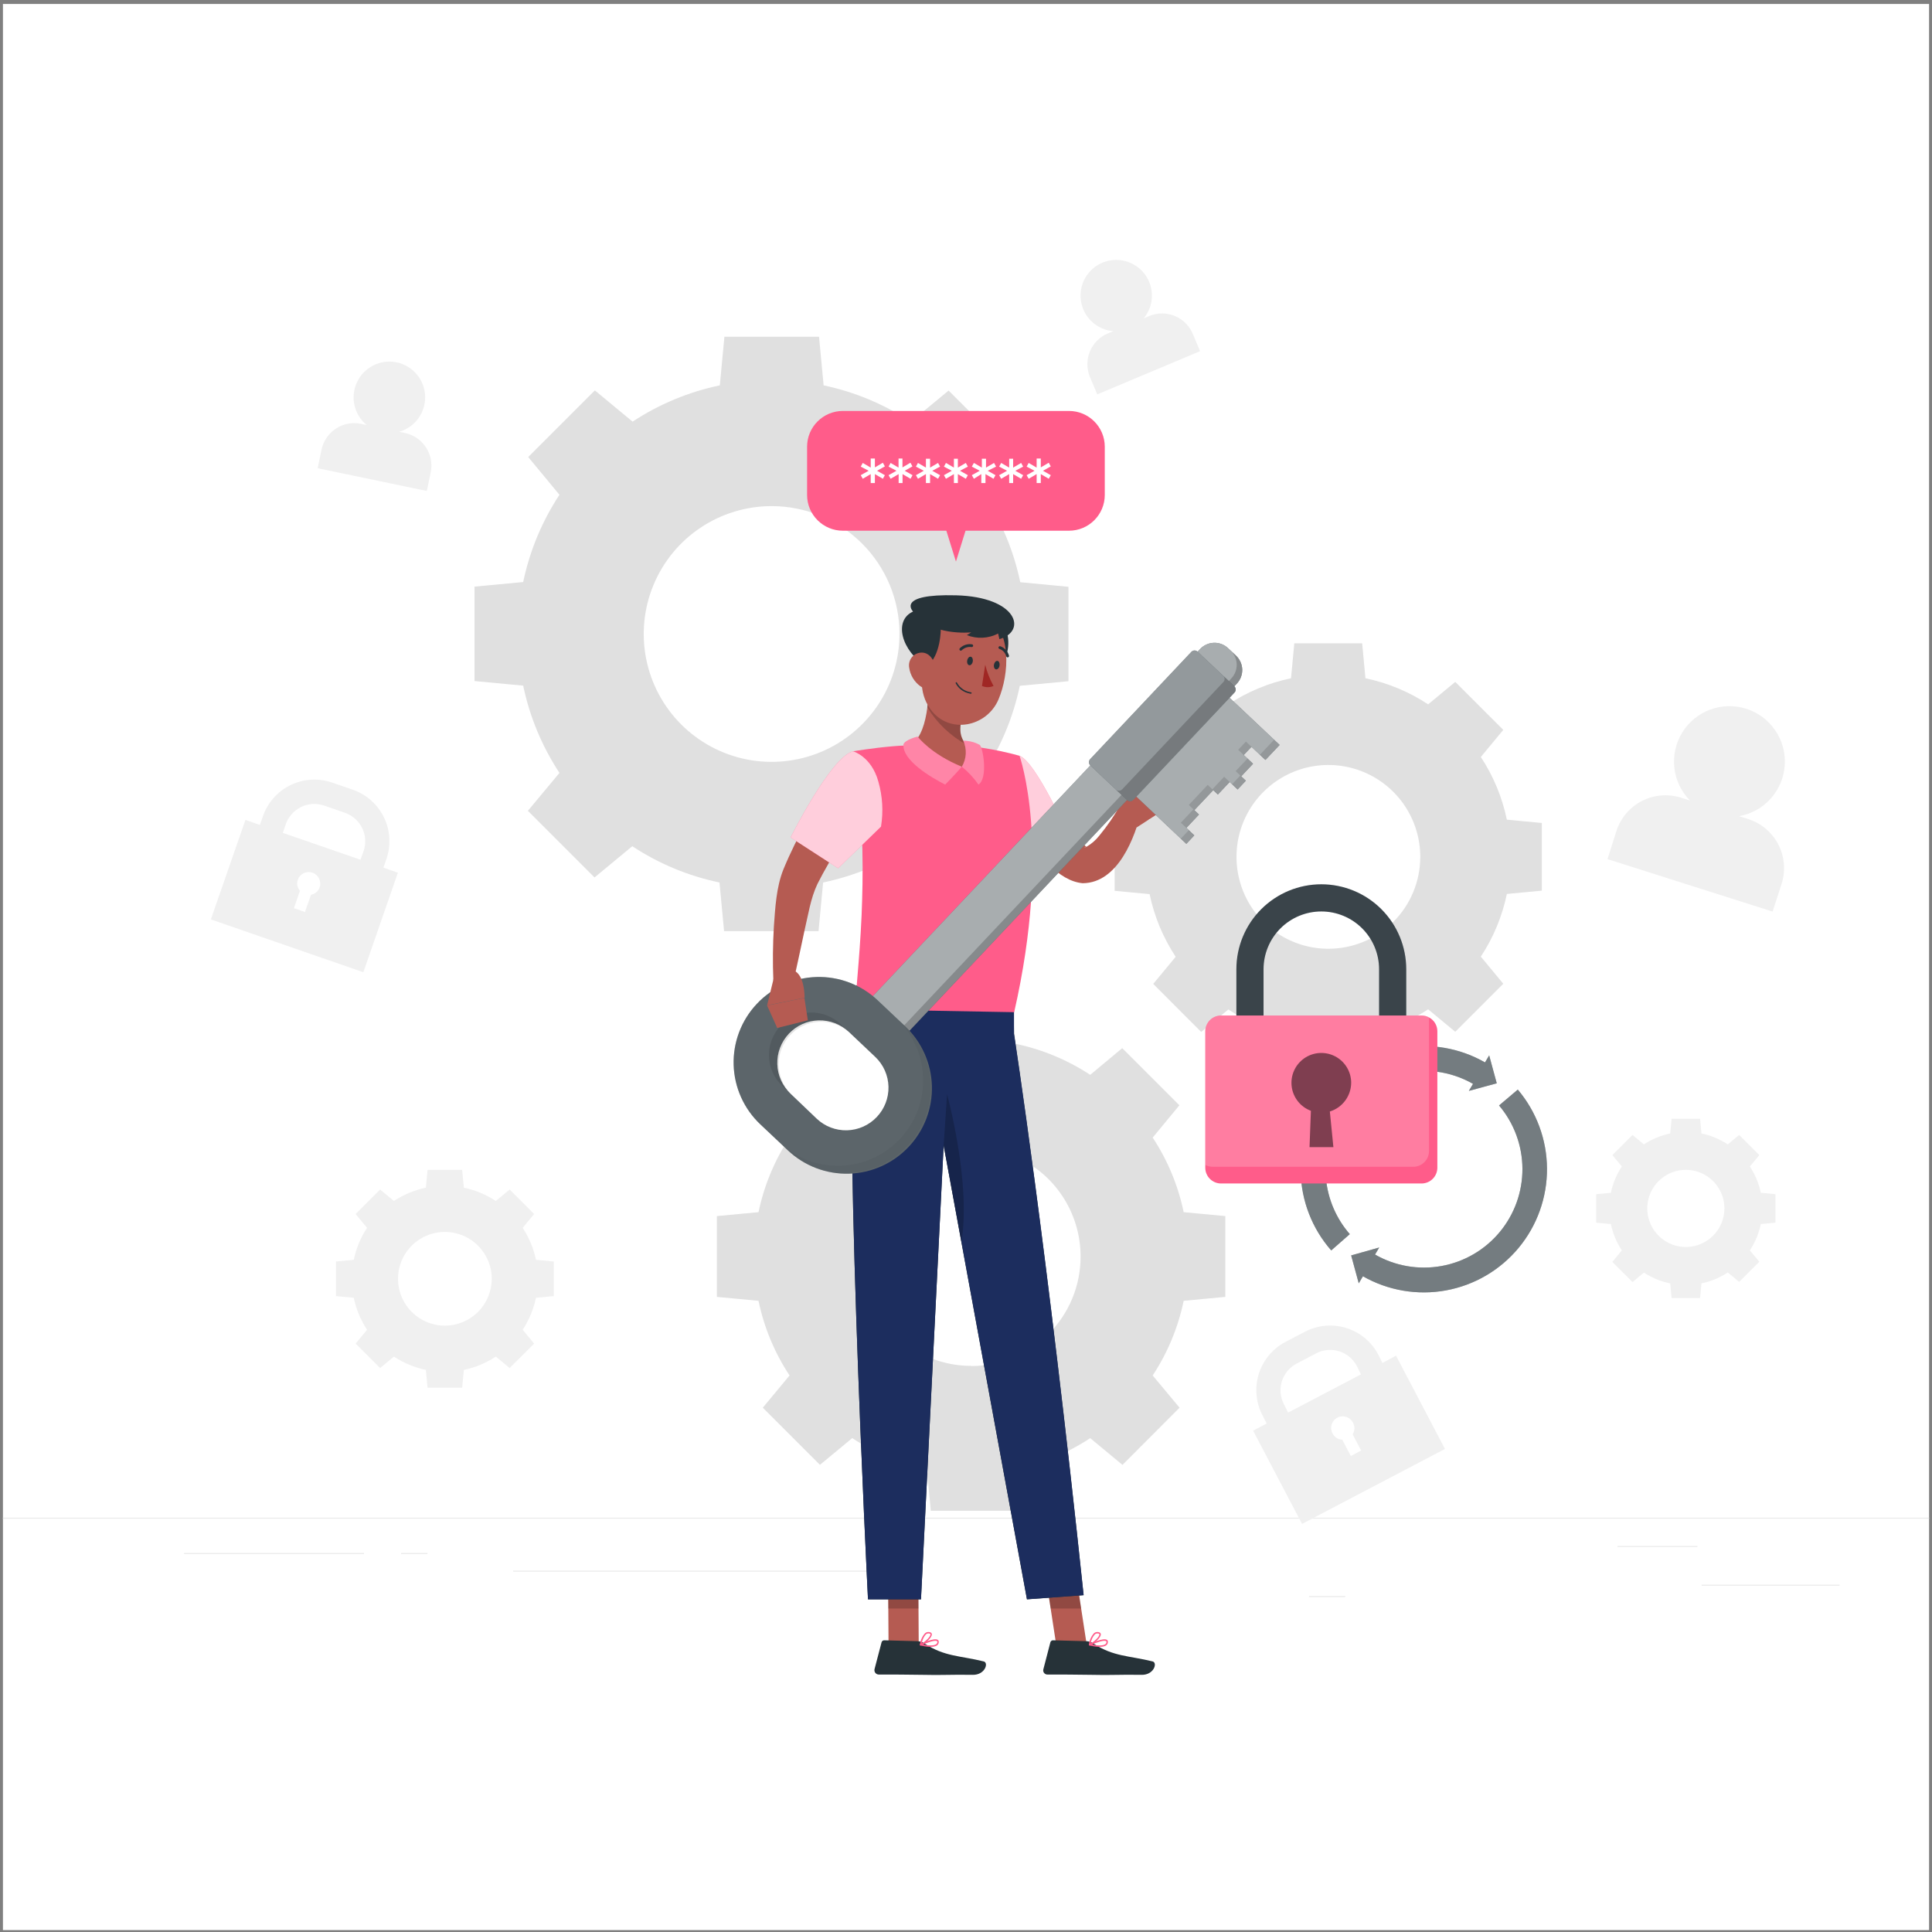 <svg width="329" height="329" viewBox="0 0 329 329" fill="none" xmlns="http://www.w3.org/2000/svg">
<rect x="0" y="0" width="329" height="329" fill="#808080" stroke="none"/>
<g clip-path="url(#clip0_3030_51570)">
<rect width="328" height="328" transform="translate(0.5 0.677)" fill="white"/>
<path d="M348.792 258.442H-5.863V258.619H348.792V258.442Z" fill="#EBEBEB"/>
<path d="M313.256 269.855H289.763V270.032H313.256V269.855Z" fill="#EBEBEB"/>
<path d="M229.075 271.784H222.911V271.961H229.075V271.784Z" fill="#EBEBEB"/>
<path d="M289.054 263.272H275.442V263.45H289.054V263.272Z" fill="#EBEBEB"/>
<path d="M61.982 264.464H31.347V264.641H61.982V264.464Z" fill="#EBEBEB"/>
<path d="M72.792 264.464H68.302V264.641H72.792V264.464Z" fill="#EBEBEB"/>
<path d="M153.838 267.457H87.39V267.634H153.838V267.457Z" fill="#EBEBEB"/>
<path d="M173.741 99.145C172.635 93.847 170.539 88.805 167.563 84.285L172.883 77.858L161.534 66.509L155.107 71.829C150.591 68.845 145.552 66.739 140.255 65.623L139.474 57.345H123.359L122.578 65.623C117.283 66.728 112.243 68.824 107.725 71.801L101.299 66.481L89.95 77.83L95.27 84.256C92.294 88.777 90.198 93.818 89.092 99.116L80.807 99.897V115.977L89.092 116.757C90.199 122.055 92.295 127.096 95.27 131.617L89.893 138.072L101.242 149.421L107.669 144.101C112.185 147.08 117.225 149.176 122.522 150.279L123.302 158.564H139.389L140.169 150.279C145.468 149.175 150.51 147.079 155.029 144.101L161.456 149.421L172.805 138.072L167.485 131.645C170.46 127.124 172.556 122.083 173.663 116.785L181.948 116.005V99.925L173.741 99.145ZM153.171 107.961C153.171 112.268 151.894 116.478 149.501 120.059C147.108 123.64 143.707 126.432 139.728 128.08C135.749 129.728 131.371 130.159 127.147 129.319C122.923 128.479 119.043 126.405 115.997 123.359C112.952 120.314 110.878 116.434 110.038 112.21C109.198 107.986 109.629 103.607 111.277 99.628C112.925 95.649 115.716 92.248 119.297 89.856C122.878 87.463 127.088 86.186 131.395 86.186C134.256 86.184 137.089 86.746 139.732 87.839C142.375 88.933 144.777 90.537 146.8 92.559C148.823 94.581 150.427 96.983 151.522 99.625C152.616 102.268 153.179 105.101 153.178 107.961H153.171Z" fill="#E0E0E0"/>
<path d="M219.875 176.339L220.407 182.262H231.962L232.522 176.311C236.328 175.517 239.949 174.013 243.197 171.877L247.815 175.701L255.993 167.522L252.17 162.905C254.307 159.658 255.812 156.036 256.603 152.23L262.554 151.669V140.143L256.603 139.583C255.812 135.777 254.307 132.154 252.17 128.907L255.993 124.29L247.815 116.119L243.197 119.942C239.951 117.801 236.329 116.294 232.522 115.501L231.962 109.55H220.407L219.847 115.501C216.04 116.295 212.418 117.802 209.172 119.942L204.554 116.119L196.383 124.29L200.206 128.907C198.066 132.154 196.56 135.776 195.766 139.583L189.814 140.143V151.698L195.766 152.258C196.56 156.064 198.066 159.686 200.206 162.933L196.383 167.551L204.554 175.729L209.172 171.906C212.429 174.044 216.06 175.548 219.875 176.339ZM226.216 161.564C223.119 161.565 220.092 160.648 217.517 158.927C214.942 157.207 212.935 154.761 211.751 151.9C210.567 149.038 210.258 145.89 210.865 142.853C211.471 139.816 212.965 137.027 215.157 134.84C217.35 132.652 220.142 131.165 223.18 130.565C226.218 129.966 229.366 130.281 232.225 131.472C235.084 132.663 237.525 134.675 239.24 137.254C240.954 139.833 241.865 142.862 241.857 145.959C241.845 150.101 240.193 154.069 237.261 156.994C234.329 159.919 230.358 161.562 226.216 161.564Z" fill="#E0E0E0"/>
<path d="M72.522 233.276L72.806 236.311H78.701L78.991 233.283C80.931 232.874 82.777 232.104 84.432 231.013L86.787 232.964L90.957 228.8L89.007 226.445C90.097 224.788 90.865 222.939 91.27 220.997L94.305 220.714V214.819L91.27 214.536C90.865 212.594 90.097 210.745 89.007 209.088L90.957 206.733L86.787 202.562L84.432 204.513C82.776 203.424 80.931 202.656 78.991 202.25L78.701 199.214H72.806L72.522 202.25C70.583 202.656 68.737 203.424 67.082 204.513L64.727 202.562L60.556 206.733L62.507 209.088C61.413 210.744 60.645 212.592 60.244 214.536L57.209 214.819V220.714L60.244 220.997C60.645 222.941 61.413 224.789 62.507 226.445L60.556 228.8L64.727 232.964L67.082 231.013C68.736 232.105 70.582 232.873 72.522 233.276ZM75.757 225.743C74.179 225.743 72.636 225.275 71.324 224.398C70.011 223.521 68.989 222.275 68.385 220.817C67.781 219.359 67.623 217.754 67.931 216.206C68.239 214.658 68.999 213.236 70.115 212.12C71.23 211.004 72.652 210.244 74.2 209.937C75.748 209.629 77.353 209.787 78.811 210.391C80.269 210.995 81.515 212.017 82.392 213.33C83.269 214.642 83.737 216.185 83.737 217.763C83.737 218.811 83.53 219.849 83.129 220.817C82.728 221.785 82.141 222.665 81.4 223.406C80.659 224.146 79.779 224.734 78.811 225.135C77.843 225.536 76.805 225.743 75.757 225.743Z" fill="#F0F0F0"/>
<path d="M284.422 218.55L284.656 221.047H289.508L289.742 218.55C291.34 218.216 292.861 217.583 294.225 216.685L296.161 218.295L299.595 214.862L297.984 212.925C298.884 211.562 299.517 210.041 299.85 208.443L302.347 208.209V203.357L299.85 203.123C299.515 201.524 298.882 200.004 297.984 198.64L299.595 196.703L296.161 193.27L294.225 194.881C292.861 193.982 291.34 193.35 289.742 193.015L289.508 190.518H284.656L284.422 193.015C282.824 193.35 281.303 193.982 279.939 194.881L278.003 193.27L274.57 196.703L276.18 198.64C275.282 200.004 274.649 201.524 274.315 203.123L271.818 203.357V208.209L274.315 208.443C274.648 210.041 275.281 211.562 276.18 212.925L274.57 214.89L278.003 218.323L279.939 216.713C281.305 217.601 282.826 218.225 284.422 218.55ZM287.082 212.351C285.783 212.351 284.513 211.966 283.433 211.244C282.353 210.522 281.511 209.496 281.014 208.296C280.517 207.096 280.387 205.775 280.64 204.501C280.894 203.227 281.519 202.057 282.438 201.138C283.356 200.22 284.527 199.594 285.801 199.341C287.075 199.087 288.396 199.217 289.596 199.714C290.796 200.212 291.822 201.053 292.544 202.134C293.265 203.214 293.65 204.484 293.65 205.783C293.649 207.524 292.956 209.194 291.725 210.425C290.493 211.656 288.824 212.349 287.082 212.351Z" fill="#F0F0F0"/>
<path d="M158.505 257.271H172.266L172.933 250.178C177.468 249.241 181.784 247.45 185.651 244.901L191.148 249.455L200.866 239.716L196.29 234.226C198.836 230.36 200.627 226.047 201.568 221.515L208.661 220.848V207.088L201.568 206.421C200.626 201.891 198.835 197.581 196.29 193.717L200.837 188.22L191.105 178.488L185.651 183.035C181.786 180.491 177.476 178.698 172.947 177.751L172.28 170.657H158.52L157.853 177.751C153.321 178.697 149.009 180.49 145.142 183.035L139.645 178.488L129.899 188.22L134.453 193.717C131.903 197.579 130.11 201.89 129.168 206.421L122.075 207.088V220.848L129.168 221.515C130.108 226.049 131.902 230.362 134.453 234.226L129.899 239.716L139.631 249.448L145.128 244.894C148.992 247.445 153.305 249.238 157.839 250.178L158.505 257.271ZM165.386 232.595C161.702 232.595 158.101 231.502 155.037 229.455C151.974 227.409 149.587 224.5 148.177 221.096C146.767 217.693 146.398 213.947 147.117 210.334C147.836 206.721 149.61 203.402 152.215 200.797C154.82 198.192 158.139 196.418 161.752 195.699C165.365 194.981 169.11 195.35 172.514 196.759C175.917 198.169 178.826 200.557 180.873 203.62C182.92 206.683 184.012 210.284 184.012 213.968C184.016 216.416 183.537 218.842 182.603 221.105C181.668 223.368 180.297 225.425 178.567 227.157C176.837 228.89 174.782 230.264 172.52 231.202C170.259 232.14 167.834 232.623 165.386 232.623V232.595Z" fill="#E0E0E0"/>
<path d="M235.416 232.098L234.707 230.679C233.565 228.507 231.607 226.877 229.263 226.147C226.92 225.417 224.383 225.646 222.209 226.785L218.889 228.523C216.718 229.668 215.089 231.627 214.359 233.971C213.629 236.315 213.858 238.853 214.995 241.028L215.704 242.411L213.392 243.631L221.726 259.506L246.063 246.738L237.729 230.857L235.416 232.098ZM230.338 244.241L231.792 247.015L230.033 247.944L228.578 245.171C228.243 245.158 227.916 245.057 227.632 244.879C227.347 244.701 227.113 244.452 226.954 244.156C226.819 243.927 226.732 243.672 226.698 243.408C226.664 243.144 226.684 242.876 226.757 242.62C226.83 242.364 226.954 242.125 227.122 241.918C227.29 241.712 227.498 241.542 227.734 241.418C227.97 241.294 228.228 241.22 228.494 241.199C228.759 241.178 229.026 241.212 229.278 241.297C229.53 241.383 229.762 241.519 229.96 241.697C230.158 241.875 230.318 242.092 230.43 242.333C230.583 242.631 230.656 242.965 230.64 243.3C230.623 243.635 230.519 243.96 230.338 244.241ZM231.756 234.042L219.35 240.553L218.641 239.134C218.011 237.928 217.886 236.521 218.291 235.222C218.697 233.924 219.6 232.838 220.804 232.204L224.117 230.467C225.319 229.834 226.722 229.703 228.021 230.102C229.319 230.5 230.407 231.397 231.047 232.594L231.756 234.042Z" fill="#F0F0F0"/>
<path d="M65.288 147.754L65.806 146.278C66.608 143.959 66.458 141.416 65.389 139.206C64.32 136.997 62.419 135.301 60.103 134.49L56.556 133.263C54.234 132.462 51.689 132.616 49.48 133.691C47.271 134.765 45.578 136.673 44.775 138.994L44.257 140.476L41.795 139.618L35.908 156.563L61.876 165.558L67.756 148.612L65.288 147.754ZM52.96 152.371L51.931 155.308L50.052 154.655L51.08 151.698C50.86 151.445 50.709 151.14 50.643 150.811C50.577 150.483 50.599 150.143 50.704 149.825C50.877 149.331 51.238 148.926 51.709 148.699C52.18 148.471 52.722 148.44 53.215 148.612C53.709 148.784 54.114 149.145 54.342 149.616C54.569 150.087 54.6 150.629 54.428 151.123C54.314 151.441 54.118 151.724 53.861 151.943C53.603 152.162 53.292 152.31 52.96 152.371ZM61.394 146.406L48.158 141.831L48.669 140.349C49.118 139.064 50.057 138.011 51.282 137.418C52.506 136.825 53.916 136.741 55.202 137.185L58.748 138.412C60.033 138.86 61.089 139.799 61.682 141.024C62.275 142.249 62.358 143.659 61.912 144.945L61.394 146.406Z" fill="#F0F0F0"/>
<path d="M297.672 139.469L296.154 138.987C298.233 138.618 300.128 137.564 301.537 135.992C302.946 134.421 303.787 132.422 303.927 130.316C304.067 128.21 303.497 126.117 302.308 124.373C301.119 122.629 299.38 121.334 297.368 120.694C295.357 120.054 293.189 120.107 291.211 120.844C289.233 121.581 287.559 122.959 286.456 124.759C285.354 126.559 284.886 128.676 285.128 130.773C285.37 132.87 286.308 134.825 287.792 136.327L286.281 135.844C284.067 135.137 281.662 135.338 279.596 136.402C277.529 137.466 275.969 139.306 275.258 141.519L273.74 146.3L301.857 155.23L303.397 150.485C303.745 149.386 303.874 148.228 303.775 147.08C303.676 145.931 303.352 144.813 302.82 143.789C302.288 142.766 301.56 141.858 300.677 141.116C299.793 140.375 298.772 139.815 297.672 139.469Z" fill="#F0F0F0"/>
<path d="M195.716 53.806L194.772 54.203C195.637 53.154 196.124 51.845 196.158 50.487C196.191 49.128 195.768 47.797 194.956 46.707C194.144 45.617 192.991 44.83 191.679 44.473C190.368 44.115 188.975 44.208 187.722 44.735C186.47 45.262 185.43 46.194 184.769 47.382C184.108 48.57 183.864 49.945 184.077 51.287C184.289 52.63 184.945 53.862 185.94 54.788C186.935 55.714 188.212 56.279 189.566 56.395L188.623 56.792C187.247 57.377 186.158 58.482 185.592 59.866C185.026 61.25 185.029 62.801 185.601 64.183L186.849 67.162L204.362 59.799L203.107 56.827C202.521 55.451 201.417 54.362 200.033 53.797C198.649 53.231 197.097 53.234 195.716 53.806Z" fill="#F0F0F0"/>
<path d="M68.969 73.737L67.969 73.531C69.28 73.16 70.429 72.359 71.231 71.258C72.034 70.156 72.444 68.817 72.396 67.455C72.348 66.094 71.845 64.787 70.967 63.745C70.089 62.702 68.887 61.984 67.553 61.705C66.219 61.427 64.83 61.603 63.608 62.207C62.386 62.81 61.402 63.806 60.813 65.035C60.224 66.264 60.063 67.655 60.358 68.985C60.652 70.316 61.384 71.51 62.436 72.375L61.436 72.169C59.966 71.872 58.438 72.168 57.187 72.993C55.934 73.819 55.06 75.106 54.754 76.574L54.095 79.731L72.686 83.604L73.345 80.447C73.652 78.977 73.364 77.446 72.543 76.188C71.723 74.93 70.438 74.049 68.969 73.737Z" fill="#F0F0F0"/>
<path d="M227.964 190.782C230.176 186.928 233.827 184.109 238.116 182.944C242.405 181.779 246.981 182.363 250.839 184.569L250.13 185.768L254.882 184.477L253.591 179.724L252.882 180.916C248.575 178.448 243.533 177.588 238.652 178.488C233.772 179.388 229.368 181.991 226.226 185.833C223.084 189.675 221.406 194.507 221.492 199.469C221.578 204.432 223.421 209.203 226.694 212.934L229.857 210.161C227.562 207.531 226.146 204.249 225.806 200.775C225.467 197.301 226.221 193.807 227.964 190.782Z" fill="#263238"/>
<path d="M258.464 185.548L255.272 188.25C257.824 191.257 259.234 195.069 259.254 199.013C259.274 202.957 257.901 206.782 255.379 209.815C252.857 212.847 249.346 214.893 245.464 215.592C241.582 216.291 237.577 215.599 234.156 213.636L234.865 212.438L230.091 213.785L231.382 218.538L232.092 217.339C236.375 219.776 241.38 220.627 246.229 219.742C251.077 218.857 255.459 216.293 258.606 212.499C261.752 208.706 263.463 203.926 263.437 198.998C263.411 194.069 261.65 189.308 258.464 185.548Z" fill="#263238"/>
<g opacity="0.6">
<path opacity="0.6" d="M227.964 190.782C230.176 186.928 233.827 184.109 238.116 182.944C242.405 181.779 246.981 182.363 250.839 184.569L250.13 185.768L254.882 184.477L253.591 179.724L252.882 180.916C248.575 178.448 243.533 177.588 238.652 178.488C233.772 179.388 229.368 181.991 226.226 185.833C223.084 189.675 221.406 194.507 221.492 199.469C221.578 204.432 223.421 209.203 226.694 212.934L229.857 210.161C227.562 207.531 226.146 204.249 225.806 200.775C225.467 197.301 226.221 193.807 227.964 190.782Z" fill="white"/>
<path opacity="0.6" d="M258.464 185.548L255.272 188.25C257.824 191.257 259.234 195.069 259.254 199.013C259.274 202.957 257.901 206.782 255.379 209.815C252.857 212.847 249.346 214.893 245.464 215.592C241.582 216.291 237.577 215.599 234.156 213.636L234.865 212.438L230.091 213.785L231.382 218.538L232.092 217.339C236.375 219.776 241.38 220.627 246.229 219.742C251.077 218.857 255.459 216.293 258.606 212.499C261.752 208.706 263.463 203.926 263.437 198.998C263.411 194.069 261.65 189.308 258.464 185.548Z" fill="white"/>
</g>
<path d="M239.469 179.235H234.844V165.049C234.844 162.439 233.808 159.937 231.963 158.092C230.118 156.247 227.616 155.211 225.006 155.211C222.397 155.211 219.895 156.247 218.05 158.092C216.205 159.937 215.168 162.439 215.168 165.049V179.235H210.543V165.049C210.543 161.213 212.067 157.534 214.78 154.822C217.492 152.11 221.171 150.586 225.006 150.586C228.842 150.586 232.521 152.11 235.233 154.822C237.945 157.534 239.469 161.213 239.469 165.049V179.235Z" fill="#263238"/>
<g opacity="0.3">
<path opacity="0.3" d="M239.469 179.235H234.844V165.049C234.844 162.439 233.808 159.937 231.963 158.092C230.118 156.247 227.616 155.211 225.006 155.211C222.397 155.211 219.895 156.247 218.05 158.092C216.205 159.937 215.168 162.439 215.168 165.049V179.235H210.543V165.049C210.543 161.213 212.067 157.534 214.78 154.822C217.492 152.11 221.171 150.586 225.006 150.586C228.842 150.586 232.521 152.11 235.233 154.822C237.945 157.534 239.469 161.213 239.469 165.049V179.235Z" fill="white"/>
</g>
<path d="M244.767 175.624V198.84C244.767 199.194 244.698 199.545 244.562 199.872C244.427 200.199 244.228 200.496 243.978 200.746C243.728 200.996 243.431 201.195 243.104 201.33C242.777 201.466 242.426 201.536 242.072 201.536H207.926C207.573 201.535 207.223 201.464 206.898 201.328C206.572 201.192 206.276 200.993 206.027 200.743C205.778 200.493 205.581 200.196 205.447 199.869C205.312 199.543 205.244 199.193 205.245 198.84V175.624C205.244 175.271 205.312 174.922 205.447 174.595C205.581 174.269 205.778 173.972 206.027 173.721C206.276 173.471 206.572 173.272 206.898 173.136C207.223 173 207.573 172.93 207.926 172.929H242.072C242.519 172.926 242.959 173.038 243.349 173.255C243.778 173.484 244.138 173.825 244.388 174.243C244.638 174.66 244.769 175.138 244.767 175.624Z" fill="#FF5C8A"/>
<path opacity="0.2" d="M243.349 173.255V196.003C243.349 196.357 243.279 196.707 243.144 197.033C243.008 197.36 242.809 197.657 242.559 197.906C242.309 198.156 242.011 198.354 241.684 198.489C241.357 198.623 241.007 198.692 240.653 198.691H206.507C206.066 198.693 205.632 198.583 205.245 198.372V175.624C205.244 175.271 205.312 174.922 205.447 174.595C205.581 174.269 205.778 173.972 206.027 173.721C206.276 173.471 206.572 173.272 206.898 173.136C207.223 173 207.573 172.93 207.926 172.929H242.072C242.519 172.926 242.959 173.038 243.349 173.255Z" fill="white"/>
<path opacity="0.5" d="M230.092 184.321C230.079 183.395 229.814 182.49 229.324 181.704C228.835 180.918 228.141 180.281 227.316 179.86C226.491 179.44 225.567 179.253 224.643 179.319C223.72 179.385 222.832 179.702 222.075 180.236C221.319 180.769 220.722 181.499 220.35 182.347C219.978 183.195 219.844 184.128 219.963 185.046C220.082 185.964 220.45 186.832 221.026 187.557C221.602 188.282 222.365 188.835 223.233 189.158L222.999 195.343H227.063L226.46 189.279C227.518 188.951 228.441 188.293 229.095 187.4C229.749 186.507 230.099 185.427 230.092 184.321Z" fill="black"/>
<path d="M160.434 88.062L162.789 95.63L165.137 88.062H160.434Z" fill="#FF5C8A"/>
<path d="M182.039 69.982H143.531C140.166 69.982 137.438 72.71 137.438 76.075V84.281C137.438 87.647 140.166 90.374 143.531 90.374H182.039C185.405 90.374 188.132 87.647 188.132 84.281V76.075C188.132 72.71 185.405 69.982 182.039 69.982Z" fill="#FF5C8A"/>
<path d="M149.354 80.167L150.688 80.919L150.34 81.529L148.985 80.735V82.26H148.276V80.735L146.921 81.529L146.574 80.919L147.921 80.167L146.574 79.458L146.921 78.834L148.276 79.628V78.082H148.985V79.593L150.34 78.798L150.688 79.423L149.354 80.167Z" fill="white"/>
<path d="M154.064 80.167L155.398 80.919L155.05 81.529L153.695 80.735V82.26H153.029V80.735L151.66 81.529L151.312 80.919L152.66 80.167L151.312 79.458L151.66 78.834L153.014 79.628V78.082H153.681V79.593L155.036 78.798L155.383 79.423L154.064 80.167Z" fill="white"/>
<path d="M158.753 80.167L160.086 80.919L159.739 81.529L158.384 80.735V82.26H157.675V80.735L156.32 81.529L155.972 80.919L157.313 80.167L155.972 79.458L156.32 78.834L157.675 79.628V78.117H158.384V79.628L159.739 78.834L160.086 79.458L158.753 80.167Z" fill="white"/>
<path d="M163.484 80.167L164.817 80.919L164.47 81.529L163.115 80.735V82.26H162.441V80.735L161.086 81.529L160.739 80.919L162.079 80.167L160.739 79.458L161.086 78.834L162.441 79.628V78.117H163.115V79.628L164.47 78.834L164.817 79.458L163.484 80.167Z" fill="white"/>
<path d="M168.194 80.167L169.527 80.919L169.18 81.529L167.818 80.735V82.26H167.108V80.735L165.846 81.529L165.491 80.919L166.839 80.167L165.491 79.458L165.846 78.834L167.201 79.628V78.117H167.91V79.628L169.272 78.834L169.619 79.458L168.194 80.167Z" fill="white"/>
<path d="M172.896 80.167L174.237 80.919L173.889 81.529L172.527 80.735V82.26H171.853V80.735L170.492 81.529L170.144 80.919L171.492 80.167L170.144 79.458L170.492 78.834L171.853 79.628V78.117H172.527V79.628L173.889 78.834L174.237 79.458L172.896 80.167Z" fill="white"/>
<path d="M177.606 80.167L178.94 80.919L178.592 81.529L177.237 80.735V82.26H176.528V80.735L175.173 81.529L174.826 80.919L176.173 80.167L174.826 79.458L175.173 78.834L176.528 79.628V78.082H177.237V79.593L178.592 78.798L178.94 79.423L177.606 80.167Z" fill="white"/>
<path d="M193.558 140.906L197.885 138.104L193.012 135.111C193.012 135.111 189.302 137.841 190.792 139.693L193.558 140.906Z" fill="#B55B52"/>
<path d="M200.105 133.501L195.041 132.351L193.012 135.111L197.885 138.104L200.105 133.501Z" fill="#B55B52"/>
<path d="M175.776 131.812C178.514 135.955 181.259 140.991 184.997 144.218C185.068 144.275 185.039 144.218 184.763 144.218C184.621 144.254 184.692 144.325 184.982 144.218C185.834 143.733 186.583 143.087 187.188 142.317C188.576 140.636 189.81 138.834 190.877 136.933C190.926 136.855 190.877 136.933 190.877 137.019C190.859 137.148 190.859 137.279 190.877 137.409C190.941 137.473 190.714 137.288 191.153 138.26C191.361 138.57 191.655 138.812 192 138.954C192.345 139.097 192.724 139.134 193.09 139.061C193.324 139.011 193.545 138.912 193.739 138.772C193.934 138.632 194.096 138.452 194.218 138.246C194.107 138.377 194.007 138.517 193.92 138.664L190.742 137.309C190.819 136.858 191.004 136.432 191.281 136.068C191.538 135.779 191.877 135.576 192.253 135.486C192.622 135.414 193.003 135.453 193.35 135.596C193.697 135.74 193.994 135.983 194.203 136.295C194.643 137.274 194.423 137.09 194.487 137.16C194.495 137.387 194.474 137.613 194.423 137.834C193.31 142.565 190.402 150.361 184.372 150.403C180.117 150.013 176.889 145.339 174.499 142.388C172.802 140.116 171.239 137.748 169.817 135.295L175.74 131.819L175.776 131.812Z" fill="#B55B52"/>
<path d="M173.591 128.698C176.428 129.635 182.181 142.707 182.181 142.707L172.406 147.346C172.406 147.346 170.42 137.075 170.811 133.763C171.055 131.781 172.05 129.969 173.591 128.698Z" fill="#FF5C8A"/>
<path opacity="0.7" d="M173.591 128.698C176.428 129.635 182.181 142.707 182.181 142.707L172.406 147.346C172.406 147.346 170.42 137.075 170.811 133.763C171.055 131.781 172.05 129.969 173.591 128.698Z" fill="white"/>
<path d="M185.082 280.257L180.103 281.668L178.918 273.916L178.28 269.773L183.259 268.362L184.11 273.916L185.082 280.257Z" fill="#B55B52"/>
<path d="M156.454 280.661L151.319 281.342L151.269 273.916L151.233 269.298L156.376 268.631L156.411 273.916L156.454 280.661Z" fill="#B55B52"/>
<path opacity="0.2" d="M156.376 268.631L156.411 273.916H151.269L151.233 269.298L156.376 268.631Z" fill="black"/>
<path opacity="0.2" d="M184.11 273.916H178.918L178.28 269.773L183.259 268.362L184.11 273.916Z" fill="black"/>
<path d="M184.997 279.477L179.322 279.328C179.219 279.324 179.118 279.356 179.035 279.418C178.953 279.48 178.894 279.568 178.868 279.668L177.684 284.222C177.646 284.332 177.637 284.449 177.655 284.563C177.674 284.678 177.72 284.786 177.79 284.878C177.86 284.971 177.951 285.045 178.057 285.093C178.162 285.142 178.277 285.164 178.393 285.158C180.436 285.158 183.358 285.158 185.947 285.208C188.947 285.293 190.856 285.144 194.374 285.208C196.502 285.265 197.161 283.144 196.282 282.924C192.26 281.931 189.636 282.13 186.21 279.888C185.851 279.642 185.431 279.5 184.997 279.477Z" fill="#263238"/>
<path d="M185.429 280.108C185.425 280.083 185.429 280.057 185.44 280.034C185.452 280.011 185.47 279.992 185.493 279.98C185.734 279.867 187.855 278.867 188.472 279.236C188.531 279.269 188.579 279.318 188.613 279.376C188.647 279.435 188.664 279.501 188.664 279.569C188.671 279.68 188.651 279.792 188.607 279.894C188.562 279.996 188.494 280.087 188.409 280.158C187.827 280.64 186.352 280.399 185.522 280.207C185.498 280.203 185.476 280.191 185.459 280.173C185.443 280.155 185.432 280.132 185.429 280.108ZM185.933 280.051C187.075 280.271 187.926 280.243 188.253 279.966C188.31 279.922 188.356 279.863 188.384 279.796C188.413 279.729 188.424 279.656 188.416 279.583C188.418 279.556 188.412 279.529 188.4 279.505C188.387 279.482 188.368 279.462 188.345 279.448H188.302C187.912 279.285 186.77 279.682 185.933 280.051Z" fill="#FF5C8A"/>
<path d="M185.472 280.186C185.455 280.175 185.441 280.159 185.434 280.14C185.426 280.12 185.425 280.1 185.429 280.08C185.504 279.349 185.81 278.66 186.302 278.115C186.399 278.034 186.513 277.974 186.636 277.941C186.758 277.908 186.886 277.902 187.011 277.923C187.345 277.966 187.437 278.136 187.458 278.278C187.529 278.86 186.252 279.945 185.614 280.207C185.586 280.214 185.557 280.214 185.529 280.207L185.472 280.186ZM186.954 278.164C186.865 278.152 186.775 278.159 186.688 278.183C186.601 278.208 186.521 278.25 186.451 278.306C186.058 278.743 185.81 279.291 185.742 279.874C186.394 279.512 187.267 278.661 187.217 278.306C187.217 278.306 187.217 278.228 187.111 278.193L186.954 278.164Z" fill="#FF5C8A"/>
<path d="M156.248 279.477L150.574 279.328C150.471 279.324 150.37 279.356 150.287 279.418C150.205 279.48 150.146 279.568 150.12 279.668L148.928 284.222C148.899 284.331 148.895 284.446 148.917 284.557C148.939 284.668 148.986 284.773 149.054 284.863C149.123 284.954 149.211 285.027 149.312 285.078C149.413 285.129 149.524 285.157 149.638 285.158C151.673 285.158 154.603 285.158 157.192 285.208C160.192 285.293 162.093 285.144 165.611 285.208C167.739 285.265 168.406 283.144 167.519 282.924C163.505 281.931 160.873 282.13 157.454 279.888C157.097 279.644 156.68 279.502 156.248 279.477Z" fill="#263238"/>
<path d="M156.625 280.108C156.621 280.082 156.626 280.055 156.639 280.032C156.652 280.009 156.672 279.991 156.696 279.98C156.937 279.867 159.051 278.867 159.668 279.236C159.726 279.269 159.775 279.318 159.808 279.376C159.842 279.435 159.86 279.501 159.859 279.569C159.867 279.68 159.848 279.791 159.805 279.893C159.762 279.995 159.696 280.086 159.611 280.158C159.022 280.64 157.547 280.399 156.717 280.207C156.694 280.201 156.673 280.188 156.657 280.171C156.64 280.153 156.629 280.132 156.625 280.108ZM157.135 280.051C158.27 280.271 159.129 280.243 159.455 279.966C159.512 279.921 159.556 279.862 159.585 279.795C159.613 279.728 159.625 279.655 159.618 279.583C159.618 279.556 159.611 279.529 159.597 279.505C159.583 279.482 159.564 279.462 159.54 279.448H159.497C159.143 279.285 158.001 279.682 157.164 280.051H157.135Z" fill="#FF5C8A"/>
<path d="M156.702 280.186C156.684 280.175 156.67 280.159 156.661 280.14C156.653 280.121 156.649 280.1 156.653 280.08C156.73 279.348 157.038 278.66 157.532 278.115C157.629 278.033 157.743 277.974 157.866 277.941C157.988 277.908 158.116 277.902 158.241 277.923C158.575 277.966 158.667 278.136 158.681 278.278C158.759 278.86 157.475 279.945 156.844 280.207C156.814 280.214 156.782 280.214 156.752 280.207L156.702 280.186ZM158.185 278.164C158.095 278.152 158.005 278.158 157.918 278.183C157.831 278.207 157.751 278.249 157.681 278.306C157.291 278.745 157.044 279.291 156.972 279.874C157.624 279.512 158.497 278.661 158.454 278.306C158.448 278.278 158.434 278.253 158.414 278.233C158.394 278.213 158.368 278.199 158.341 278.193C158.291 278.174 158.238 278.164 158.185 278.164Z" fill="#FF5C8A"/>
<path d="M145.864 167.81C143.14 179.599 147.808 272.355 147.808 272.355H156.83L160.689 195.04L174.875 272.355L184.522 271.646C178.216 211.766 172.648 176.017 172.648 176.017V171.498L145.864 167.81Z" fill="#263238"/>
<path d="M184.535 271.632L174.889 272.341L163.717 211.482L160.695 195.033L156.837 272.348H147.814C147.814 272.348 143.147 179.577 145.864 167.81L172.676 171.505V176.024C172.676 176.024 178.23 211.787 184.535 271.632Z" fill="#1C2D5E"/>
<path d="M145.275 127.94C146.22 133.505 146.749 139.134 146.857 144.779C146.949 148.715 146.857 152.46 146.722 155.851C146.368 163.802 145.602 169.817 145.637 171.881L172.704 172.364C179.159 144.062 173.612 128.699 173.612 128.699C171.514 128.116 169.382 127.661 167.229 127.337C166.756 127.275 166.283 127.218 165.81 127.166C161.982 126.875 158.141 126.804 154.305 126.954C153.596 126.954 152.837 127.017 152.12 127.074C148.503 127.379 145.275 127.94 145.275 127.94Z" fill="#FF5C8A"/>
<path d="M166.69 128.089C166.69 128.089 165.08 130.422 163.789 130.585C161.959 130.834 155.277 126.741 155.277 126.741C156.823 125.599 157.582 123.109 157.915 120.478C158.154 118.342 158.199 116.188 158.05 114.044L164.299 120.839C163.477 122.967 162.987 125.237 164.604 126.833C165.199 127.4 165.911 127.828 166.69 128.089Z" fill="#B55B52"/>
<path opacity="0.2" d="M164.59 126.812C161.837 125.31 159.53 123.108 157.901 120.428C158.14 118.292 158.185 116.139 158.036 113.995L164.285 120.79C163.462 122.939 163.008 125.251 164.59 126.812Z" fill="black"/>
<path d="M171.52 107.916C172.052 109.88 171.52 113.867 168.881 112.448C166.243 111.029 170.633 104.525 171.52 107.916Z" fill="#263238"/>
<path d="M157.419 109.937C156.901 114.902 156.347 117.811 158.426 120.74C161.561 125.138 168.051 123.826 170.044 119.08C171.846 114.824 172.385 107.377 167.867 104.653C166.864 104.05 165.725 103.712 164.556 103.669C163.387 103.627 162.227 103.881 161.183 104.409C160.139 104.937 159.246 105.721 158.588 106.688C157.93 107.655 157.527 108.773 157.419 109.937Z" fill="#B55B52"/>
<path d="M161.036 107.369L161.284 101.787C161.284 101.787 155.355 101.078 155.489 104.142C152.127 105.632 153.461 110.817 157.773 113.519C160.284 111.689 160.206 107.001 160.206 107.001C160.462 107.128 160.745 107.249 161.036 107.369Z" fill="#263238"/>
<path d="M154.83 113.732C154.921 114.348 155.133 114.94 155.455 115.473C155.776 116.007 156.2 116.471 156.702 116.839C158.05 117.818 159.32 116.74 159.433 115.165C159.54 113.746 158.965 111.526 157.376 111.171C157.026 111.102 156.664 111.121 156.322 111.226C155.98 111.33 155.67 111.517 155.418 111.771C155.166 112.024 154.981 112.335 154.878 112.678C154.775 113.02 154.759 113.382 154.83 113.732Z" fill="#B55B52"/>
<path d="M164.704 112.484C164.633 112.888 164.796 113.243 165.058 113.285C165.321 113.328 165.59 113.037 165.654 112.633C165.718 112.228 165.562 111.874 165.299 111.831C165.037 111.788 164.767 112.079 164.704 112.484Z" fill="#263238"/>
<path d="M169.257 113.193C169.193 113.597 169.356 113.959 169.619 113.994C169.881 114.03 170.151 113.746 170.215 113.342C170.278 112.938 170.122 112.583 169.86 112.54C169.597 112.498 169.328 112.796 169.257 113.193Z" fill="#263238"/>
<path d="M167.774 113.193C168.079 114.458 168.557 115.675 169.193 116.81C168.883 116.949 168.547 117.02 168.207 117.02C167.867 117.02 167.532 116.949 167.221 116.81L167.774 113.193Z" fill="#A02724"/>
<path d="M164.803 118.016C164.972 118.07 165.145 118.11 165.321 118.137C165.352 118.141 165.383 118.133 165.408 118.114C165.433 118.096 165.45 118.068 165.456 118.037C165.459 118.022 165.458 118.005 165.455 117.99C165.452 117.974 165.445 117.959 165.436 117.946C165.427 117.932 165.415 117.921 165.401 117.912C165.387 117.904 165.372 117.898 165.356 117.896C164.856 117.829 164.378 117.645 163.961 117.359C163.545 117.073 163.201 116.693 162.959 116.25C162.953 116.235 162.945 116.221 162.934 116.21C162.923 116.198 162.91 116.189 162.895 116.183C162.88 116.177 162.864 116.174 162.849 116.175C162.833 116.175 162.817 116.179 162.803 116.186C162.774 116.199 162.751 116.222 162.739 116.251C162.727 116.28 162.727 116.313 162.739 116.342C162.95 116.748 163.242 117.105 163.597 117.393C163.952 117.681 164.363 117.893 164.803 118.016Z" fill="#263238"/>
<path d="M163.54 110.795C163.58 110.809 163.624 110.811 163.665 110.801C163.707 110.791 163.744 110.769 163.774 110.739C163.988 110.525 164.249 110.364 164.535 110.268C164.822 110.172 165.127 110.144 165.427 110.185C165.457 110.192 165.488 110.193 165.519 110.188C165.55 110.183 165.579 110.172 165.605 110.156C165.632 110.139 165.655 110.118 165.673 110.092C165.691 110.067 165.704 110.038 165.71 110.008C165.717 109.978 165.718 109.946 165.713 109.916C165.708 109.885 165.697 109.856 165.681 109.83C165.664 109.803 165.643 109.78 165.617 109.762C165.592 109.744 165.563 109.731 165.533 109.724C165.157 109.66 164.771 109.688 164.408 109.806C164.045 109.923 163.715 110.126 163.448 110.398C163.403 110.443 163.377 110.505 163.377 110.568C163.377 110.632 163.403 110.693 163.448 110.739C163.474 110.764 163.506 110.783 163.54 110.795Z" fill="#263238"/>
<path d="M171.52 111.937C171.564 111.952 171.611 111.952 171.654 111.937C171.715 111.919 171.767 111.878 171.797 111.822C171.828 111.766 171.835 111.701 171.818 111.64C171.718 111.274 171.531 110.937 171.273 110.659C171.014 110.381 170.693 110.17 170.335 110.044C170.274 110.028 170.209 110.036 170.154 110.066C170.099 110.097 170.057 110.147 170.037 110.207C170.02 110.268 170.027 110.334 170.057 110.389C170.088 110.445 170.139 110.487 170.2 110.505C170.484 110.605 170.738 110.774 170.94 110.997C171.142 111.22 171.285 111.489 171.357 111.781C171.369 111.819 171.39 111.853 171.419 111.88C171.447 111.907 171.482 111.927 171.52 111.937Z" fill="#263238"/>
<path d="M155.49 104.142C155.49 104.142 152.425 101.099 162.824 101.376C173.222 101.652 174.953 107.483 170.187 108.838L169.974 107.887C169.155 108.309 168.256 108.552 167.336 108.598C166.416 108.645 165.497 108.494 164.64 108.157L165.392 107.689C165.392 107.689 158.291 108.412 155.49 104.142Z" fill="#263238"/>
<path d="M163.789 130.564C163.789 130.564 162.462 132.096 160.951 133.607C158.746 132.493 153.582 129.507 153.858 126.748C154.163 125.946 156.263 125.436 156.263 125.436C156.263 125.436 158.49 128.408 163.789 130.564Z" fill="#FF5C8A"/>
<path d="M163.789 130.564C164.874 131.439 165.829 132.463 166.626 133.607C168.25 132.557 167.434 127.422 166.839 126.854C165.98 126.385 165.016 126.141 164.037 126.145C164.358 126.846 164.504 127.615 164.46 128.385C164.417 129.155 164.187 129.903 163.789 130.564Z" fill="#FF5C8A"/>
<g opacity="0.5">
<path opacity="0.5" d="M163.789 130.564C163.789 130.564 162.462 132.096 160.951 133.607C158.746 132.493 153.582 129.507 153.858 126.748C154.163 125.946 156.263 125.436 156.263 125.436C156.263 125.436 158.49 128.408 163.789 130.564Z" fill="white"/>
<path opacity="0.5" d="M163.789 130.564C164.874 131.439 165.83 132.463 166.626 133.607C168.251 132.557 167.435 127.422 166.839 126.854C165.98 126.385 165.016 126.141 164.037 126.145C164.359 126.846 164.504 127.615 164.461 128.385C164.418 129.155 164.187 129.903 163.789 130.564Z" fill="white"/>
</g>
<path opacity="0.2" d="M163.717 211.482L160.696 195.033L161.277 186.33C161.277 186.33 165.413 201.424 163.717 211.482Z" fill="black"/>
<path d="M148.112 135.451C145.488 139.828 141.424 146.091 139.196 150.538C138.012 153.056 137.643 155.752 136.998 158.468C136.38 161.369 135.763 164.327 135.082 167.25L131.692 166.952C131.571 163.88 131.6 160.837 131.784 157.766C132.018 154.567 132.188 151.113 133.394 148.077C135.792 142.239 138.948 137.019 142.332 131.763L148.112 135.465V135.451Z" fill="#B55B52"/>
<path d="M145.275 127.939C141.466 128.925 134.635 142.615 134.635 142.615L142.728 147.857L150.027 140.764C150.446 138.196 150.289 135.567 149.566 133.068C148.382 128.798 145.275 127.939 145.275 127.939Z" fill="#FF5C8A"/>
<path opacity="0.7" d="M145.275 127.939C141.466 128.925 134.635 142.615 134.635 142.615L142.728 147.857L150.027 140.764C150.446 138.196 150.289 135.567 149.566 133.068C148.382 128.798 145.275 127.939 145.275 127.939Z" fill="white"/>
<path d="M148.146 170.139L204.373 110.515C204.676 110.194 205.039 109.935 205.442 109.755C205.844 109.574 206.279 109.474 206.72 109.461C207.162 109.448 207.601 109.522 208.014 109.679C208.427 109.836 208.804 110.073 209.125 110.376L210.483 111.655C211.131 112.267 211.511 113.112 211.537 114.003C211.563 114.894 211.234 115.759 210.622 116.408L154.396 176.032L148.146 170.139Z" fill="#263238"/>
<path opacity="0.6" d="M148.146 170.139L204.373 110.515C204.676 110.194 205.039 109.935 205.442 109.755C205.844 109.574 206.279 109.474 206.72 109.461C207.162 109.448 207.601 109.522 208.014 109.679C208.427 109.836 208.804 110.073 209.125 110.376L210.483 111.655C211.131 112.267 211.511 113.112 211.537 114.003C211.563 114.894 211.234 115.759 210.622 116.408L154.396 176.032L148.146 170.139Z" fill="white"/>
<path opacity="0.2" d="M209.539 110.774L210.482 111.661C210.803 111.963 211.062 112.325 211.242 112.727C211.423 113.13 211.523 113.563 211.536 114.004C211.55 114.445 211.476 114.884 211.319 115.296C211.163 115.708 210.926 116.085 210.624 116.406L154.397 176.038L153.46 175.151L209.688 115.519C209.99 115.198 210.225 114.821 210.381 114.408C210.537 113.996 210.611 113.557 210.597 113.116C210.583 112.675 210.482 112.242 210.301 111.84C210.119 111.438 209.86 111.076 209.539 110.774Z" fill="black"/>
<path d="M191.601 133.862L202.02 143.693L203.375 142.253L202.027 140.984L204.17 138.707L203.382 137.962L206.603 134.55L207.39 135.295L209.404 133.16L210.752 134.437L212.149 132.947L211.362 132.202L213.376 130.06L211.795 128.571L213.114 127.173L215.49 129.408L217.902 126.854L207.482 117.023L191.601 133.862Z" fill="#263238"/>
<path opacity="0.6" d="M191.601 133.862L202.02 143.693L203.375 142.253L202.027 140.984L204.17 138.707L203.382 137.962L206.603 134.55L207.39 135.295L209.404 133.16L210.752 134.437L212.149 132.947L211.362 132.202L213.376 130.06L211.795 128.571L213.114 127.173L215.49 129.408L217.902 126.854L207.482 117.023L191.601 133.862Z" fill="white"/>
<g opacity="0.2">
<path opacity="0.6" d="M202.436 141.376L201.083 142.811L202.022 143.697L203.375 142.262L202.436 141.376Z" fill="black"/>
<path opacity="0.6" d="M207.39 135.295L206.602 134.543L203.382 137.962L204.169 138.707L202.027 140.984L201.084 140.097L203.233 137.82L202.439 137.075L205.659 133.657L206.453 134.408L208.461 132.273L209.404 133.16L207.39 135.295Z" fill="black"/>
<path opacity="0.6" d="M210.418 131.309L212.44 129.174L213.383 130.06L211.362 132.203L212.156 132.947L210.752 134.437L209.815 133.55L211.213 132.061L210.418 131.309Z" fill="black"/>
<path opacity="0.6" d="M212.167 126.284L210.849 127.682L211.788 128.568L213.107 127.17L212.167 126.284Z" fill="black"/>
<path opacity="0.6" d="M216.96 125.973L214.546 128.532L215.486 129.418L217.899 126.858L216.96 125.973Z" fill="black"/>
</g>
<path d="M202.876 111.004L185.639 129.282C185.354 129.585 185.368 130.06 185.671 130.345L191.925 136.243C192.227 136.528 192.703 136.514 192.988 136.212L210.225 117.934C210.51 117.632 210.496 117.156 210.193 116.871L203.939 110.973C203.637 110.688 203.161 110.702 202.876 111.004Z" fill="#263238"/>
<path d="M154.723 195.31C153.415 196.698 151.847 197.814 150.107 198.595C148.367 199.377 146.491 199.808 144.585 199.864C142.678 199.919 140.78 199.599 138.997 198.922C137.215 198.244 135.583 197.221 134.196 195.913L129.486 191.473C128.098 190.164 126.982 188.596 126.201 186.856C125.419 185.116 124.989 183.24 124.933 181.334C124.877 179.428 125.197 177.529 125.874 175.746C126.552 173.964 127.575 172.332 128.883 170.945C130.192 169.552 131.764 168.431 133.507 167.646C135.251 166.862 137.132 166.429 139.043 166.373C140.954 166.317 142.857 166.639 144.644 167.32C146.43 168.001 148.065 169.028 149.453 170.342L154.156 174.782C155.541 176.093 156.655 177.664 157.433 179.404C158.211 181.145 158.639 183.022 158.691 184.929C158.744 186.835 158.421 188.733 157.74 190.514C157.059 192.295 156.034 193.925 154.723 195.31Z" fill="#263238"/>
<path d="M149.311 190.203C148.66 190.894 147.88 191.451 147.014 191.84C146.148 192.23 145.213 192.445 144.264 192.473C143.315 192.502 142.369 192.343 141.482 192.006C140.594 191.668 139.781 191.159 139.09 190.508L134.636 186.252C133.945 185.601 133.389 184.82 133 183.953C132.611 183.087 132.396 182.152 132.369 181.203C132.341 180.254 132.501 179.309 132.839 178.421C133.176 177.534 133.686 176.721 134.338 176.031C134.988 175.339 135.768 174.783 136.634 174.393C137.5 174.004 138.434 173.789 139.383 173.762C140.332 173.734 141.277 173.894 142.164 174.232C143.051 174.57 143.862 175.08 144.552 175.733L149.049 179.989C150.437 181.309 151.245 183.126 151.294 185.042C151.343 186.957 150.63 188.813 149.311 190.203Z" fill="white"/>
<path opacity="0.5" d="M202.876 111.004L185.639 129.282C185.354 129.585 185.368 130.06 185.671 130.345L191.925 136.243C192.227 136.528 192.703 136.514 192.988 136.212L210.225 117.934C210.51 117.632 210.496 117.156 210.193 116.871L203.939 110.973C203.637 110.688 203.161 110.702 202.876 111.004Z" fill="white"/>
<g opacity="0.5">
<path opacity="0.5" d="M154.723 195.31C153.415 196.698 151.847 197.814 150.107 198.595C148.367 199.377 146.491 199.808 144.585 199.864C142.678 199.919 140.78 199.599 138.997 198.922C137.215 198.244 135.583 197.221 134.196 195.913L129.486 191.473C128.098 190.164 126.982 188.596 126.201 186.856C125.419 185.116 124.989 183.24 124.933 181.334C124.877 179.428 125.197 177.529 125.874 175.746C126.552 173.964 127.575 172.332 128.883 170.945C130.192 169.552 131.764 168.431 133.507 167.646C135.251 166.862 137.132 166.429 139.043 166.373C140.954 166.317 142.857 166.639 144.644 167.32C146.43 168.001 148.065 169.028 149.453 170.342L154.156 174.782C155.541 176.093 156.655 177.664 157.433 179.404C158.211 181.145 158.639 183.022 158.691 184.929C158.744 186.835 158.421 188.733 157.74 190.514C157.059 192.295 156.034 193.925 154.723 195.31Z" fill="white"/>
<path opacity="0.5" d="M149.311 190.203C148.66 190.894 147.88 191.451 147.014 191.84C146.148 192.23 145.213 192.445 144.264 192.473C143.315 192.502 142.369 192.343 141.482 192.005C140.594 191.668 139.781 191.159 139.09 190.508L134.636 186.252C133.945 185.601 133.389 184.819 133 183.953C132.611 183.087 132.396 182.152 132.369 181.203C132.341 180.254 132.501 179.308 132.839 178.421C133.176 177.534 133.686 176.721 134.338 176.031C134.988 175.339 135.768 174.783 136.634 174.393C137.5 174.004 138.434 173.789 139.383 173.761C140.332 173.734 141.277 173.894 142.164 174.232C143.051 174.57 143.862 175.08 144.552 175.733L149.049 179.989C150.437 181.309 151.245 183.126 151.294 185.041C151.343 186.957 150.63 188.813 149.311 190.203Z" fill="white"/>
</g>
<path opacity="0.2" d="M208.312 115.094L210.198 116.867C210.269 116.937 210.326 117.021 210.364 117.113C210.403 117.204 210.423 117.303 210.423 117.403C210.423 117.502 210.403 117.601 210.364 117.693C210.326 117.785 210.269 117.868 210.198 117.938L192.962 136.21C192.893 136.281 192.81 136.337 192.719 136.376C192.627 136.414 192.529 136.434 192.43 136.434C192.331 136.434 192.233 136.414 192.142 136.376C192.05 136.337 191.968 136.281 191.898 136.21L190.019 134.437C190.159 134.576 190.349 134.654 190.547 134.654C190.745 134.654 190.935 134.576 191.075 134.437L208.312 116.158C208.382 116.089 208.439 116.006 208.477 115.915C208.515 115.823 208.535 115.725 208.535 115.626C208.535 115.527 208.515 115.429 208.477 115.337C208.439 115.246 208.382 115.163 208.312 115.094Z" fill="black"/>
<g opacity="0.2">
<path opacity="0.2" d="M143.147 174.421L144.566 175.747C143.156 174.529 141.331 173.901 139.471 173.995C137.61 174.089 135.857 174.897 134.577 176.251C133.297 177.605 132.589 179.4 132.6 181.263C132.611 183.126 133.34 184.913 134.636 186.252L133.217 184.919C131.822 183.602 131.007 181.785 130.952 179.867C130.897 177.95 131.606 176.089 132.923 174.694C134.239 173.299 136.057 172.484 137.974 172.429C139.892 172.374 141.752 173.083 143.147 174.399V174.421Z" fill="black"/>
<path opacity="0.2" d="M152.716 173.484L154.134 174.818C156.848 177.482 158.409 181.103 158.482 184.905C158.555 188.707 157.134 192.386 154.525 195.152C151.916 197.918 148.326 199.551 144.527 199.7C140.727 199.849 137.02 198.502 134.203 195.948L132.784 194.622C135.592 197.236 139.32 198.632 143.155 198.507C146.989 198.382 150.618 196.745 153.25 193.954C155.882 191.163 157.303 187.444 157.203 183.609C157.103 179.774 155.49 176.135 152.716 173.484Z" fill="black"/>
</g>
<g opacity="0.2">
<path opacity="0.2" d="M143.147 174.421L144.566 175.747C143.156 174.529 141.331 173.901 139.471 173.995C137.61 174.089 135.857 174.897 134.577 176.251C133.297 177.605 132.589 179.4 132.6 181.263C132.611 183.126 133.34 184.913 134.636 186.252L133.217 184.919C131.822 183.602 131.007 181.785 130.952 179.867C130.897 177.95 131.606 176.089 132.923 174.694C134.239 173.299 136.057 172.484 137.974 172.429C139.892 172.374 141.752 173.083 143.147 174.399V174.421Z" fill="black"/>
<path opacity="0.2" d="M143.147 174.421L144.566 175.747C143.156 174.529 141.331 173.901 139.471 173.995C137.61 174.089 135.857 174.897 134.577 176.251C133.297 177.605 132.589 179.4 132.6 181.263C132.611 183.126 133.34 184.913 134.636 186.252L133.217 184.919C131.822 183.602 131.007 181.785 130.952 179.867C130.897 177.95 131.606 176.089 132.923 174.694C134.239 173.299 136.057 172.484 137.974 172.429C139.892 172.374 141.752 173.083 143.147 174.399V174.421Z" fill="black"/>
</g>
<path d="M132.352 175.052L137.565 173.747L136.984 169.938L130.628 171.222L132.352 175.052Z" fill="#B55B52"/>
<path d="M131.841 166.235L130.628 171.2L137.012 169.917C137.012 169.917 137.097 165.455 134.728 165.164L131.841 166.235Z" fill="#B55B52"/>
</g>
<defs>
<clipPath id="clip0_3030_51570">
<rect width="328" height="328" fill="white" transform="translate(0.5 0.677)"/>
</clipPath>
</defs>
</svg>
